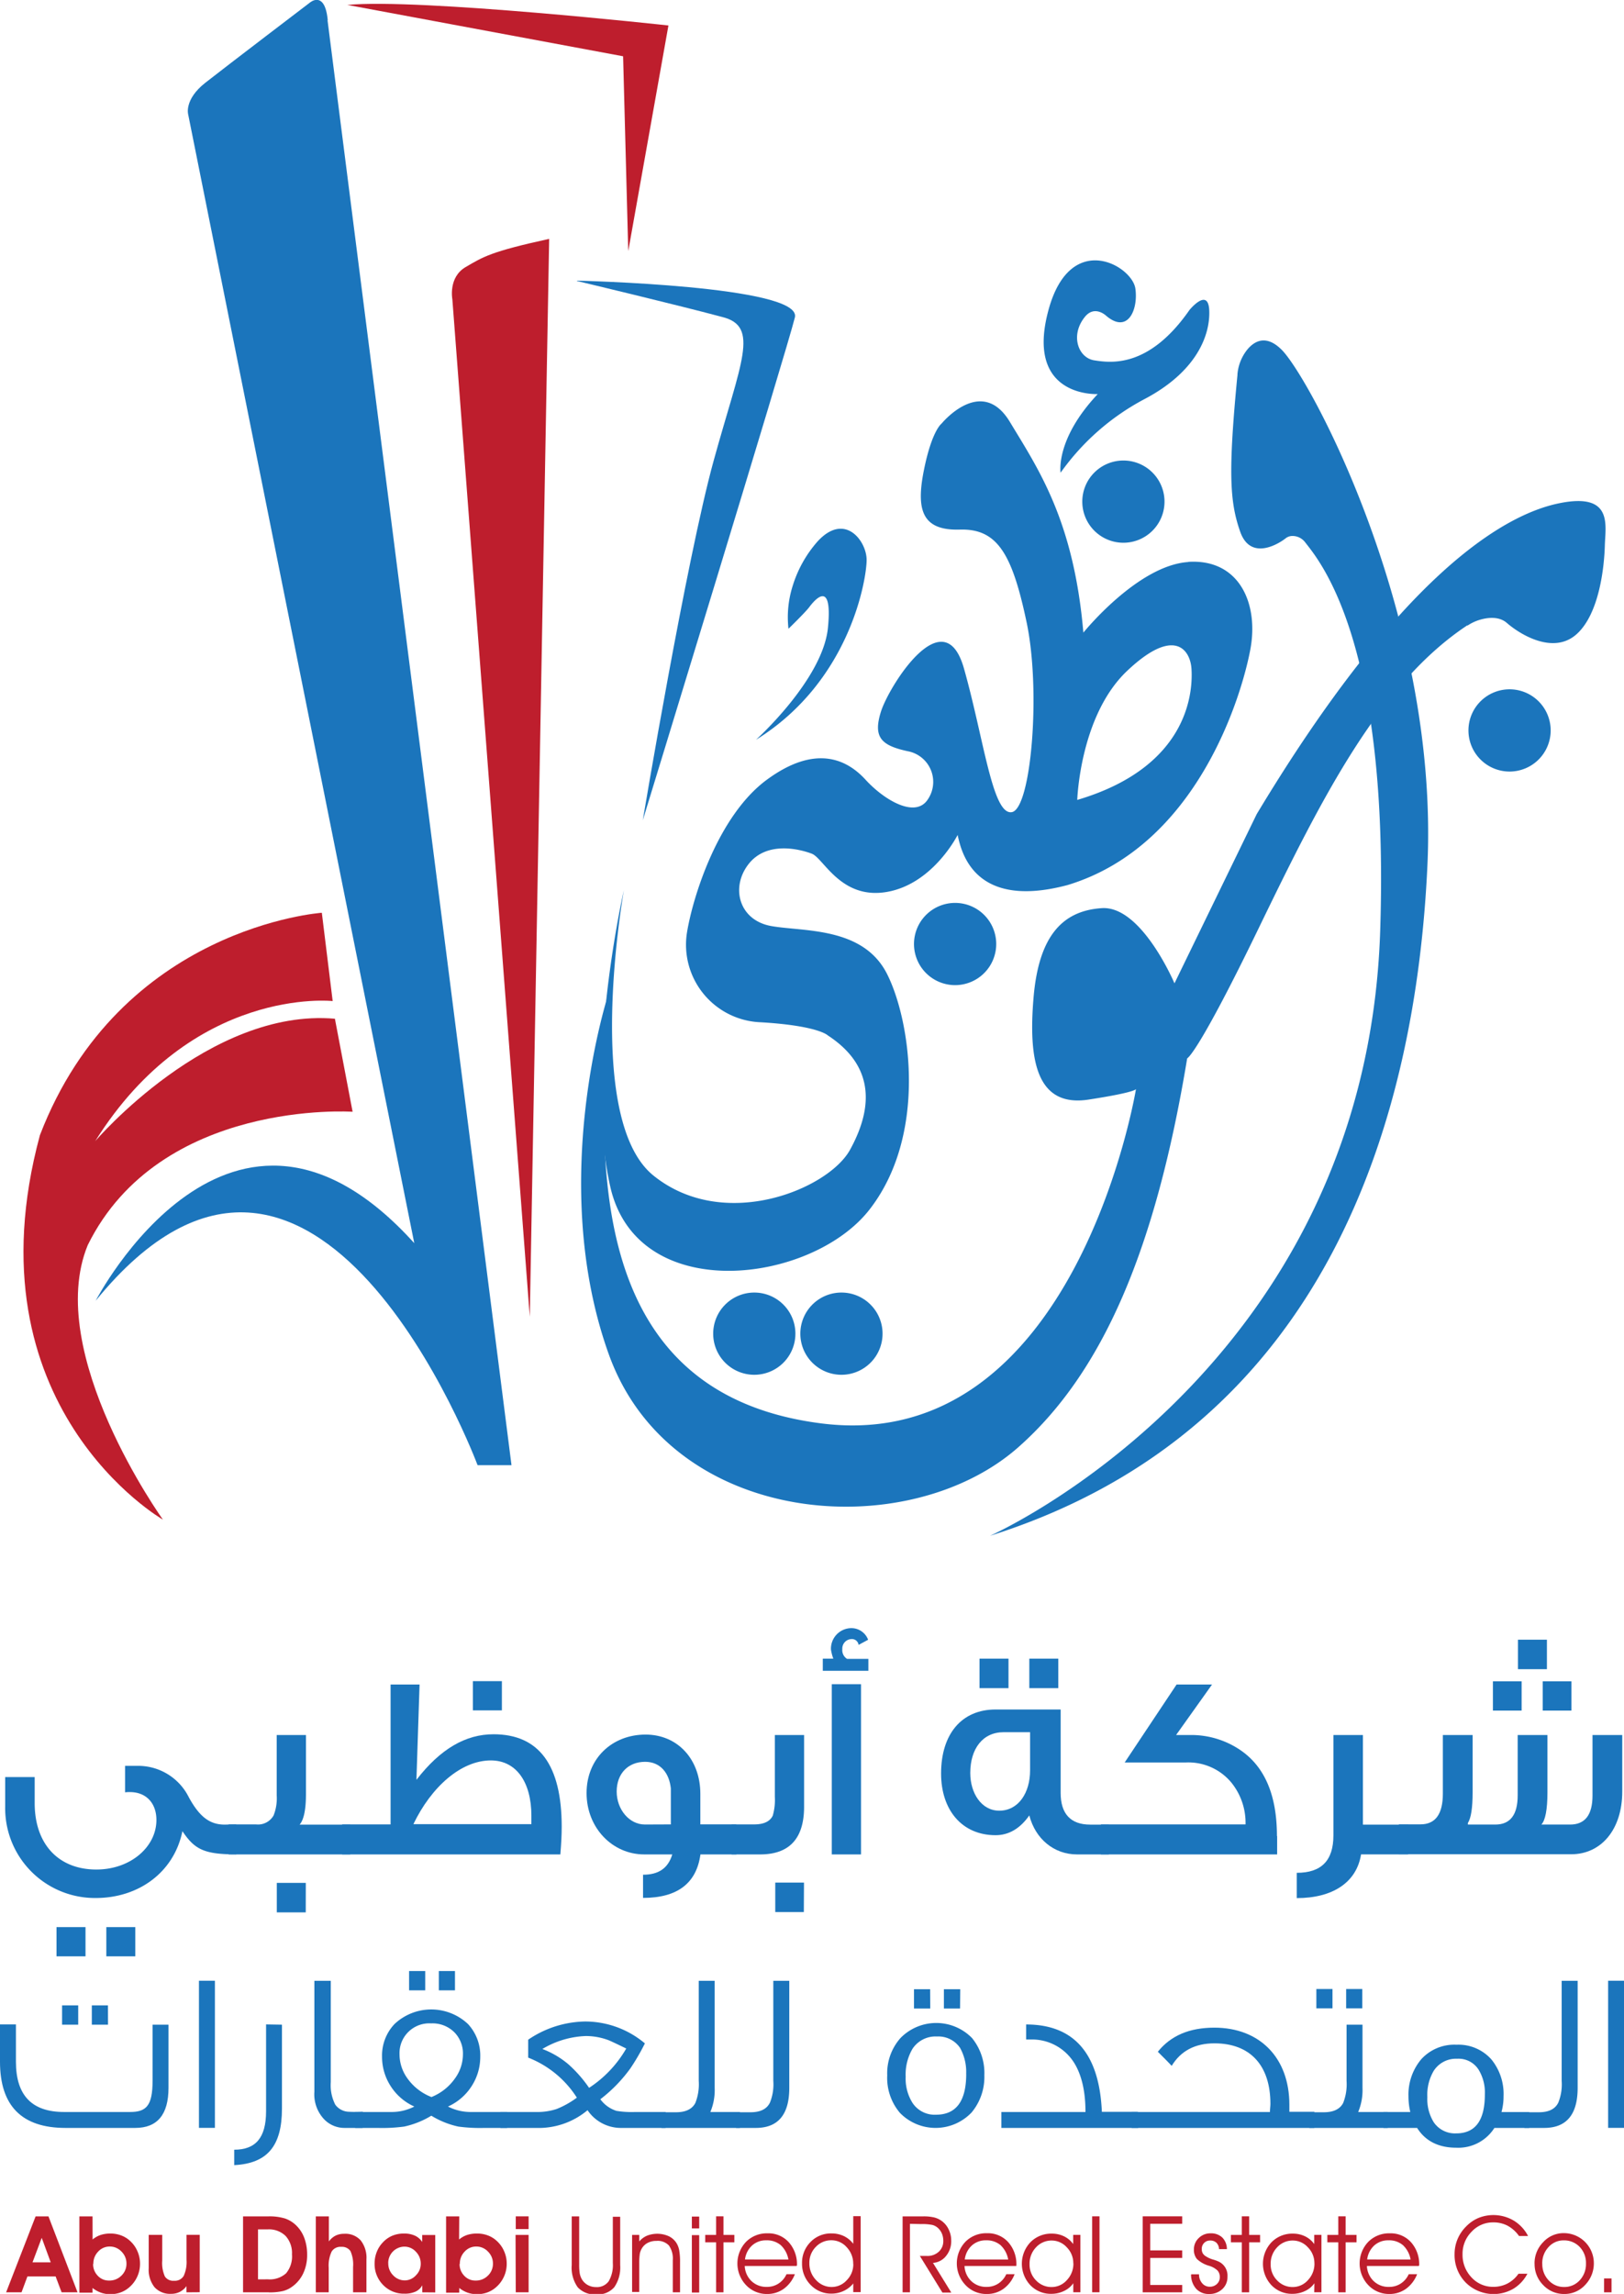 <svg id="Layer_1" data-name="Layer 1" xmlns="http://www.w3.org/2000/svg" xmlns:xlink="http://www.w3.org/1999/xlink" viewBox="0 0 316.04 446.36"><defs><clipPath id="clip-path" transform="translate(-139.13 -180.39)"><rect width="595.28" height="841.89" fill="none"/></clipPath></defs><title>ADURE_LOGO</title><g clip-path="url(#clip-path)"><path d="M440.9,322.52a8,8,0,1,1-8-8,8,8,0,0,1,8,8" transform="translate(-139.13 -180.39)" fill="#1b75bc"/><path d="M365.75,278a8,8,0,1,1-8-8,8,8,0,0,1,8,8" transform="translate(-139.13 -180.39)" fill="#1b75bc"/><path d="M333,364.08a8,8,0,1,1-8-8,8,8,0,0,1,8,8" transform="translate(-139.13 -180.39)" fill="#1b75bc"/><path d="M310.88,439.9a8,8,0,1,1-8-8,8,8,0,0,1,8,8" transform="translate(-139.13 -180.39)" fill="#1b75bc"/><path d="M293.92,439.9a8,8,0,1,1-8-8,8,8,0,0,1,8,8" transform="translate(-139.13 -180.39)" fill="#1b75bc"/><path d="M379.94,253.26a8.88,8.88,0,0,1,1.94-4.87c1.41-1.68,3.65-2.91,6.61,0,5.38,5.21,30.65,51.71,28.43,100.26s-19.07,109.74-85.13,130.58c0,0,73.1-32.31,75.93-117.61,1.86-56.25-11.79-72.08-14.58-75.68a3.1,3.1,0,0,0-2.52-1.26,2.14,2.14,0,0,0-1.29.45c-1.16.94-6.82,4.6-8.87-1.33-2-5.75-2.36-11.35-.51-30.5" transform="translate(-139.13 -180.39)" fill="#1b75bc"/><path d="M424.75,302.1a8.74,8.74,0,0,1,2.37-1.11c1.49-.44,3.71-.73,5.26.62,2.55,2.22,9,6.21,13.52,2.22s5.43-13.3,5.54-17.29,1.66-10.42-9-8.2-30.65,13.75-58.75,60.47l-16,32.92s-6.4-15.13-14.13-14.63-12.3,5.49-13.3,17.46.5,21.37,10.73,19.79,9.23-2.16,9.23-2.16-11.64,71.41-61.19,65.18c-48.22-6.07-42.92-55.7-41.43-83.8,0,0-12.11,36.58,0,70.33s58.26,37.17,79.81,18c16.29-14.46,26.6-38.32,32.75-75.57,0,0,2-.67,14.13-25.77,12-24.74,23.22-47.12,40.37-58.48" transform="translate(-139.13 -180.39)" fill="#1b75bc"/><path d="M370.55,240.78s3.74-4.65,3.91.08-2.41,11.89-12.8,17.29a46.8,46.8,0,0,0-16.13,14.22s-1.08-6.48,7.23-15.3c0,0-14.31.79-9.56-16.46,4.27-15.49,16.24-8.53,16.88-4.07.58,4-1.41,8.9-5.65,5.32,0,0-2.24-2.18-4.16.17-2.92,3.58-1.33,8,1.83,8.48s10.56,1.58,18.46-9.73" transform="translate(-139.13 -180.39)" fill="#1b75bc"/><path d="M292.57,302.72a20.13,20.13,0,0,1,.85-8.42,23.48,23.48,0,0,1,4.8-8.54c5.32-5.82,9.56-.08,9.56,3.58s-3.16,23.61-21.53,35c0,0,13-11.72,14-21.78s-2.91-5-3.66-4-4,4.16-4,4.16" transform="translate(-139.13 -180.39)" fill="#1b75bc"/><path d="M370.36,289.75c-9.87.67-20.4,13.74-20.4,13.74-1.88-21.84-8.76-31.81-14.3-41s-13.3.33-13.3.33-1.89,1.33-3.44,9.09-.33,11.75,7,11.53,10.2,4.77,13,18.07.89,36.25-2.88,36.91-5.43-14.19-9.31-27.93-14.63,3.44-16.18,8.42.11,6.54,5.21,7.65a6.07,6.07,0,0,1,3.66,9.75c-2.55,3.1-8.31-.33-11.86-4.21s-9.64-7-19.18,0S273.92,355,272.81,361.91a15.1,15.1,0,0,0,14.41,17.4c11.2.67,13,2.55,13,2.55,9.53,6.21,8.54,14.63,4.32,22.28s-24.5,16.07-38.24,5-5.76-55.53-5.76-55.53-7.87,34.36-2.66,57.64,39.13,19,50.43,4.54,8.09-36.69,3.44-45.89-16.18-8.2-22.5-9.31-8-7.54-4.43-12.08,10-2.88,12.3-2,5.65,9,14.63,7.43,13.74-11.08,13.74-11.08c.78,3.66,3.44,14.52,21.39,9.75,25.27-7.65,33.92-36.91,35.58-45.89s-2.22-17.62-12.08-17m-21.61,46.33s.5-16.4,9.7-25.11,12.3-4.1,12.53-.39.06,18.9-22.22,25.49" transform="translate(-139.13 -180.39)" fill="#1b75bc"/><path d="M251.42,235s43.9,1,42.4,7.15S264.22,340,264.22,340s8.48-50.71,13.8-70,9-26.1,1.66-27.93c-9.31-2.49-28.27-7-28.27-7" transform="translate(-139.13 -180.39)" fill="#1b75bc"/><path d="M246,226.9l-3.77,209.72-15.07-198s-.83-4.27,2.58-6.26,4.85-3,16.27-5.49" transform="translate(-139.13 -180.39)" fill="#be1e2d"/><path d="M206.69,181.34l53.7,10,1,37.91,7.82-43.9s-48.38-5.32-62.52-4" transform="translate(-139.13 -180.39)" fill="#be1e2d"/><path d="M202.87,184.33l35.8,281.16h-6.6s-31.54-84.52-74.32-32c0,0,26.27-50.77,62-11.2l-44-219.64s-.83-2.88,3.33-6.15,20.39-15.63,20.39-15.63,2.88-2.44,3.44,3.44" transform="translate(-139.13 -180.39)" fill="#1b75bc"/><path d="M204.31,378.65l3.44,18.07s-37.47-2.55-51.54,25.94c-8.65,21,14.63,53.43,14.63,53.43s-38.24-21.95-23.94-74.82C162.52,360.69,201.76,358,201.76,358l2.11,17.18s-27.27-3-46.22,27.27c0,0,22.17-26,46.67-23.83" transform="translate(-139.13 -180.39)" fill="#be1e2d"/><path d="M185.09,535.38v5.84c-6.3,0-8.1-1-10.46-4.51-1.64,8-8.51,13-16.86,13a17.47,17.47,0,0,1-17.63-17.79v-5.74h5.74v5.07c0,7.95,4.61,12.92,12,12.92,6.66,0,11.69-4.41,11.69-9.64,0-3.18-1.9-5.43-5.18-5.43a5.6,5.6,0,0,0-.92.05V524h2.25a11,11,0,0,1,10.15,6.1c2.1,3.85,4.1,5.33,7,5.33Zm-29.32,25.68h-5.64v-5.69h5.64Zm9.69,0h-5.64v-5.69h5.64Z" transform="translate(-139.13 -180.39)" fill="#1b75bc"/><path d="M207.29,541.23H183.61v-5.84h5.33a3.48,3.48,0,0,0,3.43-1.74,9,9,0,0,0,.61-3.89V518h5.69v11.48c0,3-.41,5-1.23,5.95h9.84Zm-8.66,11.28H193v-5.74h5.64Z" transform="translate(-139.13 -180.39)" fill="#1b75bc"/><path d="M248.19,541.23H205.71v-5.84h9.43V508.17h5.64l-.61,18.55c4.71-6.1,9.64-8.87,15-8.87,8.87,0,13.27,6,13.27,18,0,1.69-.1,3.43-.26,5.33m-5.64-5.84v-1.64c0-6.51-2.92-10.76-7.89-10.76-5.79,0-11.58,5.13-15.07,12.4Zm-5.74-22.14h-5.64v-5.69h5.64Z" transform="translate(-139.13 -180.39)" fill="#1b75bc"/><path d="M282.44,541.23h-7c-.77,5.64-4.51,8.46-11.17,8.46v-4.51c3,0,4.87-1.23,5.69-3.95H264.5c-6.2,0-11.22-5.18-11.22-11.94s5-11.38,11.48-11.38c6.25,0,10.66,4.82,10.66,11.53v5.94h7Zm-12.76-5.84v-7c-.31-3-2.05-5.18-5-5.18-3.38,0-5.54,2.36-5.54,5.79s2.41,6.41,5.49,6.41Z" transform="translate(-139.13 -180.39)" fill="#1b75bc"/><path d="M295.61,531.95c0,6.2-2.87,9.28-8.56,9.28h-5.54v-5.84h4.36c1.9,0,3.08-.56,3.64-1.69a11.15,11.15,0,0,0,.41-3.69V518h5.69Zm-.05,20.5H290v-5.74h5.59Z" transform="translate(-139.13 -180.39)" fill="#1b75bc"/><path d="M308.12,505.5h-8.87v-2.36h2.05a8.71,8.71,0,0,1-.46-1.79,4,4,0,0,1,4-4.15,3.47,3.47,0,0,1,3.23,2.26l-1.85,1a1.31,1.31,0,0,0-1.43-1.13,1.84,1.84,0,0,0-1.74,1.95,2,2,0,0,0,.92,1.9h4.15Zm-1.43,35.73H301V508.11h5.69Z" transform="translate(-139.13 -180.39)" fill="#1b75bc"/><path d="M354.92,541.23h-6.2c-4.46,0-8.1-3-9.28-7.59-1.79,2.56-4,3.85-6.56,3.85-6.56,0-10.61-4.92-10.61-12,0-7.69,4-12.46,10.61-12.46h12.66v16.25c0,4,1.9,6.15,5.74,6.15h3.64Zm-15.33-16.35v-7.43h-5.18c-4,0-6.46,3.18-6.46,7.94,0,3.95,2.2,7.33,5.64,7.33,3.74,0,6-3.48,6-7.84m-4.2-16h-5.64v-5.74h5.64Zm9.69,0h-5.64v-5.74h5.64Z" transform="translate(-139.13 -180.39)" fill="#1b75bc"/><path d="M387.67,537.64v3.59H353.38v-5.84h28.14a12.46,12.46,0,0,0-2.77-8.15,10.87,10.87,0,0,0-8.87-3.9H358l10.1-15.17H375L368,518h2.51a17,17,0,0,1,9.84,2.82c4.87,3.23,7.28,8.82,7.28,16.86" transform="translate(-139.13 -180.39)" fill="#1b75bc"/><path d="M413.15,541.22H404c-.87,5.48-5.54,8.51-12.51,8.51v-4.92c4.77,0,7.13-2.36,7.13-7.28V518h5.74v17.43h8.82Z" transform="translate(-139.13 -180.39)" fill="#1b75bc"/><path d="M411.36,535.38h4.2c2.92,0,4.36-2,4.36-6V518h5.79v11.17c0,3-.31,5-.92,5.94v.31h5.33c2.92,0,4.36-1.9,4.36-5.69V518h5.79v11.17c0,3.33-.41,5.43-1.18,6.25h5.59c2.92,0,4.36-1.9,4.36-5.64V518h5.79V529c0,7.38-4.1,12.2-9.94,12.2H411.36Zm18.3-27.83h5.59v5.69h-5.59Zm4.87-8.1h5.64v5.74h-5.64Zm4.82,8.1h5.59v5.69h-5.59Z" transform="translate(-139.13 -180.39)" fill="#1b75bc"/><path d="M171.92,574.36v12.3c0,5.18-2.17,7.79-6.46,7.79H151.87q-12.74,0-12.74-12.88v-7.26h3.1v7.26c0,6.59,3.14,9.78,9.38,9.78h12.83c3.14,0,4.38-1.19,4.38-6.06V574.36Zm-17.57,0h-3.14v-3.76h3.14Zm5.8,0H157v-3.76h3.14Z" transform="translate(-139.13 -180.39)" fill="#1b75bc"/><rect x="38.72" y="385.42" width="3.1" height="28.63" fill="#1b75bc"/><path d="M194,574.36v16.33c0,7.21-2.79,10.67-9.29,11v-3c4.12,0,6.2-2.26,6.2-7.48v-16.9Z" transform="translate(-139.13 -180.39)" fill="#1b75bc"/><path d="M209.71,594.45h-3.5a5.47,5.47,0,0,1-4-1.68,7.06,7.06,0,0,1-1.9-5.35V565.82h3.19v19.73a8.32,8.32,0,0,0,.88,4.38,3.39,3.39,0,0,0,2.52,1.37,27.86,27.86,0,0,0,2.83,0Z" transform="translate(-139.13 -180.39)" fill="#1b75bc"/><path d="M237.81,594.45h-4.38a32,32,0,0,1-5.09-.26,16.86,16.86,0,0,1-5.27-2.12,17,17,0,0,1-5.31,2.12,32.23,32.23,0,0,1-5.13.26h-4.38v-3.1h7a9.69,9.69,0,0,0,4.51-1.06,10.63,10.63,0,0,1-4.69-4.11,10.46,10.46,0,0,1-1.59-5.58,8.89,8.89,0,0,1,2.43-6.37,10.43,10.43,0,0,1,14.29,0,9,9,0,0,1,2.39,6.37,10.46,10.46,0,0,1-1.59,5.58,10.62,10.62,0,0,1-4.69,4.11,9.7,9.7,0,0,0,4.51,1.06h7Zm-14.74-6a10.26,10.26,0,0,0,4.6-3.63,8,8,0,0,0,1.55-4.65,5.89,5.89,0,0,0-1.59-4.25,6,6,0,0,0-4.6-1.81,5.79,5.79,0,0,0-6.15,6,8,8,0,0,0,1.5,4.65,10.31,10.31,0,0,0,4.69,3.67m-1.19-20.75h-3.14v-3.76h3.14Zm5.79,0h-3.14v-3.76h3.14Z" transform="translate(-139.13 -180.39)" fill="#1b75bc"/><path d="M268.65,594.45h-8.59a7.82,7.82,0,0,1-6.59-3.45,14.82,14.82,0,0,1-10,3.45h-6.95v-3.1h6.86a12.18,12.18,0,0,0,4.07-.58,17.56,17.56,0,0,0,3.94-2.21,19.74,19.74,0,0,0-9.47-7.79l0-3.49A20.18,20.18,0,0,1,253,573.74,18.08,18.08,0,0,1,264.63,578a42.5,42.5,0,0,1-2.83,4.87,28.78,28.78,0,0,1-5.84,6,6.21,6.21,0,0,0,3.14,2.26,17.9,17.9,0,0,0,3.58.22h6ZM261,579c-1.9-.93-3.05-1.46-3.36-1.59a12.54,12.54,0,0,0-4.51-.84,17.64,17.64,0,0,0-8.45,2.52,17.34,17.34,0,0,1,5.09,3,25.55,25.55,0,0,1,4,4.56A22.61,22.61,0,0,0,261,579" transform="translate(-139.13 -180.39)" fill="#1b75bc"/><path d="M283.12,594.45H267.86v-3.05h2.83c1.9,0,3.14-.62,3.76-1.81a9.9,9.9,0,0,0,.66-4.29V565.82h3.1v20.84a11,11,0,0,1-.84,4.69h5.75Z" transform="translate(-139.13 -180.39)" fill="#1b75bc"/><path d="M292.73,565.82v20.84c0,5.18-2.17,7.79-6.51,7.79h-3.85v-3.05h2.83c1.9,0,3.14-.62,3.76-1.86a9.52,9.52,0,0,0,.66-4.25V565.82Z" transform="translate(-139.13 -180.39)" fill="#1b75bc"/><path d="M330.69,584.18a10.78,10.78,0,0,1-2.48,7.26,9.68,9.68,0,0,1-13.94.09,10.5,10.5,0,0,1-2.48-7.3,10.32,10.32,0,0,1,2.57-7.26,9.73,9.73,0,0,1,13.94,0,10.79,10.79,0,0,1,2.39,7.26m-3.54-.27a9.62,9.62,0,0,0-1.19-5.09,5.09,5.09,0,0,0-4.47-2.21,5.36,5.36,0,0,0-4.78,2.39,9.9,9.9,0,0,0-1.33,5.44,8.85,8.85,0,0,0,1.33,5.09,5.16,5.16,0,0,0,4.56,2.3c3.94,0,5.89-2.65,5.89-7.92m-7-12.74H317v-3.76h3.14Zm5.8,0h-3.14v-3.76H326Z" transform="translate(-139.13 -180.39)" fill="#1b75bc"/><path d="M360.61,594.45H334v-3.1h16.37c0-3.94-.71-7.12-2.17-9.51a9.66,9.66,0,0,0-8.18-4.6h-1.2v-2.92q14,0,14.74,17h7Z" transform="translate(-139.13 -180.39)" fill="#1b75bc"/><path d="M394.9,594.45H359.37v-3.1h26.9c0-.57.09-1.11.09-1.59,0-7.48-3.94-11.77-10.89-11.77-3.76,0-6.55,1.46-8.32,4.38-.44-.49-1.33-1.37-2.7-2.74,2.52-3.14,6.15-4.69,11-4.69,8.81,0,14.6,5.84,14.6,15v1.37h4.87Z" transform="translate(-139.13 -180.39)" fill="#1b75bc"/><path d="M409.19,594.45H393.93v-3.05h2.83c1.9,0,3.14-.62,3.76-1.81a9.9,9.9,0,0,0,.66-4.29V574.36h3.1v12.3a11,11,0,0,1-.84,4.69h5.75Zm-10.75-23.27H395.3v-3.76h3.14Zm5.8,0H401.1v-3.76h3.14Z" transform="translate(-139.13 -180.39)" fill="#1b75bc"/><path d="M436.72,594.45h-6.77a8.32,8.32,0,0,1-7.43,3.85c-3.41,0-6-1.28-7.61-3.85h-6.55v-3.1h5.22a13.2,13.2,0,0,1-.35-3.05,10.65,10.65,0,0,1,2.48-7.21,8.69,8.69,0,0,1,6.86-2.83,8.56,8.56,0,0,1,6.81,2.88,10.63,10.63,0,0,1,2.35,7.12,11.62,11.62,0,0,1-.4,3.1h5.4Zm-8.63-6.51a8.51,8.51,0,0,0-1.19-4.78,4.6,4.6,0,0,0-4.2-2.17,5.14,5.14,0,0,0-4.56,2.35,9.17,9.17,0,0,0-1.24,5.13,8.53,8.53,0,0,0,1.24,4.87,5,5,0,0,0,4.38,2.17q5.58,0,5.57-7.57" transform="translate(-139.13 -180.39)" fill="#1b75bc"/><path d="M446.15,565.82v20.84c0,5.18-2.17,7.79-6.51,7.79h-3.85v-3.05h2.83c1.9,0,3.14-.62,3.76-1.86a9.54,9.54,0,0,0,.66-4.25V565.82Z" transform="translate(-139.13 -180.39)" fill="#1b75bc"/><rect x="312.95" y="385.42" width="3.1" height="28.63" fill="#1b75bc"/><path d="M144.47,623.34l-1.15,3.1h-3l5.74-14.78h2.5l5.66,14.78h-3.1l-1.17-3.1ZM149,620.6l-1.75-4.76-1.79,4.76Z" transform="translate(-139.13 -180.39)" fill="#be1e2d"/><path d="M157.15,616.16a4.79,4.79,0,0,1,1.56-.88,6.11,6.11,0,0,1,1.93-.28,5.83,5.83,0,0,1,2.1.38,5.23,5.23,0,0,1,1.75,1.1,5.75,5.75,0,0,1,1.4,2,5.91,5.91,0,0,1,.49,2.38,6,6,0,0,1-.54,2.53,6,6,0,0,1-1.55,2.07,5.23,5.23,0,0,1-1.68,1,5.83,5.83,0,0,1-2,.34,5.54,5.54,0,0,1-1.85-.3,5.64,5.64,0,0,1-1.62-.91v.91h-2.56V611.66h2.56Zm.1,4.74a3.21,3.21,0,0,0,.9,2.31,2.91,2.91,0,0,0,2.18.94,3.29,3.29,0,0,0,2.41-.94,3.16,3.16,0,0,0,1-2.35,3.22,3.22,0,0,0-.95-2.33,3.08,3.08,0,0,0-2.29-1,3,3,0,0,0-2.28,1,3.3,3.3,0,0,0-.92,2.38" transform="translate(-139.13 -180.39)" fill="#be1e2d"/><path d="M175.42,626.44v-1.21a3.72,3.72,0,0,1-1.31,1.13,3.68,3.68,0,0,1-1.68.37,4.06,4.06,0,0,1-3.23-1.29,5.46,5.46,0,0,1-1.13-3.71v-6.47h2.63v5a6.4,6.4,0,0,0,.52,3.1,1.94,1.94,0,0,0,1.79.83,2,2,0,0,0,1.86-.93,6.51,6.51,0,0,0,.56-3.17v-4.84H178v11.17Z" transform="translate(-139.13 -180.39)" fill="#be1e2d"/><path d="M191.43,626.44h-5V611.66h4.94a10.39,10.39,0,0,1,3.22.41,5.79,5.79,0,0,1,2.19,1.36,6.59,6.59,0,0,1,1.58,2.46,9.2,9.2,0,0,1,.54,3.24,8.32,8.32,0,0,1-.75,3.6,6.68,6.68,0,0,1-2.18,2.62,5.15,5.15,0,0,1-1.82.85,11.48,11.48,0,0,1-2.7.25m-.18-2.54a4.73,4.73,0,0,0,3.54-1.18,5.14,5.14,0,0,0,1.14-3.68,4.93,4.93,0,0,0-1.24-3.58,4.62,4.62,0,0,0-3.48-1.28h-1.89v9.73Z" transform="translate(-139.13 -180.39)" fill="#be1e2d"/><path d="M203.13,611.66v4.88a3.67,3.67,0,0,1,1.3-1.13,3.72,3.72,0,0,1,1.68-.36,4,4,0,0,1,3.21,1.28,5.47,5.47,0,0,1,1.12,3.7v6.41h-2.6v-4.92a6.45,6.45,0,0,0-.51-3.11,2,2,0,0,0-1.79-.82,2,2,0,0,0-1.87.92,6.35,6.35,0,0,0-.57,3.15v4.78h-2.51V611.66Z" transform="translate(-139.13 -180.39)" fill="#be1e2d"/><path d="M221.31,626.44v-1.37A2.87,2.87,0,0,1,220,626.3a5.12,5.12,0,0,1-2.17.4,5.57,5.57,0,0,1-4.14-1.69,5.76,5.76,0,0,1-1.66-4.2,6,6,0,0,1,.42-2.23,5.62,5.62,0,0,1,1.19-1.86,5.33,5.33,0,0,1,1.85-1.3,5.88,5.88,0,0,1,2.28-.42,5,5,0,0,1,2.1.41,3.34,3.34,0,0,1,1.42,1.23v-1.35h2.54v11.17Zm-6.62-5.68a3.22,3.22,0,0,0,.94,2.36,3.1,3.1,0,0,0,2.29,1,2.94,2.94,0,0,0,2.16-1,3.09,3.09,0,0,0,.93-2.23,3.27,3.27,0,0,0-.94-2.34,3,3,0,0,0-2.2-1,3.18,3.18,0,0,0-3.19,3.2" transform="translate(-139.13 -180.39)" fill="#be1e2d"/><path d="M228.47,616.16a4.79,4.79,0,0,1,1.56-.88A6.11,6.11,0,0,1,232,615a5.83,5.83,0,0,1,2.1.38,5.23,5.23,0,0,1,1.75,1.1,5.75,5.75,0,0,1,1.4,2,5.91,5.91,0,0,1,.49,2.38,6,6,0,0,1-.54,2.53,6,6,0,0,1-1.55,2.07,5.23,5.23,0,0,1-1.68,1,5.83,5.83,0,0,1-2,.34,5.54,5.54,0,0,1-1.85-.3,5.64,5.64,0,0,1-1.62-.91v.91h-2.56V611.66h2.56Zm.1,4.74a3.21,3.21,0,0,0,.9,2.31,2.91,2.91,0,0,0,2.18.94,3.29,3.29,0,0,0,2.41-.94,3.16,3.16,0,0,0,1-2.35,3.22,3.22,0,0,0-.95-2.33,3.08,3.08,0,0,0-2.29-1,3,3,0,0,0-2.28,1,3.3,3.3,0,0,0-.92,2.38" transform="translate(-139.13 -180.39)" fill="#be1e2d"/><path d="M242,614.13H239.5v-2.48H242Zm-2.54,1.14H242v11.17H239.5Z" transform="translate(-139.13 -180.39)" fill="#be1e2d"/><path d="M250.39,611.66h1.45V621a11,11,0,0,0,.09,1.62,3.36,3.36,0,0,0,.29,1,3,3,0,0,0,1.16,1.32,3.21,3.21,0,0,0,1.73.48,2.82,2.82,0,0,0,2.48-1.14,6.23,6.23,0,0,0,.8-3.54v-9h1.43v9.4a6.73,6.73,0,0,1-1.14,4.29,4.2,4.2,0,0,1-3.47,1.41,4.52,4.52,0,0,1-3.65-1.38,6.6,6.6,0,0,1-1.17-4.32Z" transform="translate(-139.13 -180.39)" fill="#be1e2d"/><path d="M262.14,615.27h1.39v1.27a4.12,4.12,0,0,1,1.53-1.13,5.51,5.51,0,0,1,4.17.09,3.65,3.65,0,0,1,1.52,1.31,4.1,4.1,0,0,1,.55,1.41,12.58,12.58,0,0,1,.17,2.38v5.84h-1.41v-6.25a4.42,4.42,0,0,0-.76-2.87,3,3,0,0,0-2.42-.89,3.59,3.59,0,0,0-1.71.39,2.88,2.88,0,0,0-1.16,1.12,3.19,3.19,0,0,0-.37,1,13,13,0,0,0-.11,2v5.43h-1.39Z" transform="translate(-139.13 -180.39)" fill="#be1e2d"/><path d="M275.2,614h-1.43v-2.3h1.43Zm-1.43,1.31h1.43v11.17h-1.43Z" transform="translate(-139.13 -180.39)" fill="#be1e2d"/><polygon points="139.36 446.05 139.36 436.32 137.24 436.32 137.24 434.88 139.36 434.88 139.36 431.26 140.79 431.26 140.79 434.88 142.91 434.88 142.91 436.32 140.79 436.32 140.79 446.05 139.36 446.05" fill="#be1e2d"/><path d="M294.14,621.31H284.06a4.33,4.33,0,0,0,1.32,2.95,4.15,4.15,0,0,0,3,1.12,4.07,4.07,0,0,0,2.26-.65,4.28,4.28,0,0,0,1.55-1.82h1.63a6.4,6.4,0,0,1-2.17,2.85,5.44,5.44,0,0,1-3.23,1,5.52,5.52,0,0,1-4.12-1.74,6.11,6.11,0,0,1,0-8.39,5.69,5.69,0,0,1,4.22-1.67,5.32,5.32,0,0,1,4.11,1.73,6.41,6.41,0,0,1,1.59,4.51Zm-1.58-1.25a5,5,0,0,0-1.49-2.8,4.17,4.17,0,0,0-2.83-.94,4,4,0,0,0-2.75,1,4.39,4.39,0,0,0-1.38,2.73Z" transform="translate(-139.13 -180.39)" fill="#be1e2d"/><path d="M305.18,617v-5.38h1.44v14.78h-1.44v-1.69a5.17,5.17,0,0,1-1.87,1.46,5.51,5.51,0,0,1-2.37.52,5.45,5.45,0,0,1-4.07-1.71,5.78,5.78,0,0,1-1.66-4.18,5.7,5.7,0,0,1,1.64-4.14,5.47,5.47,0,0,1,4.09-1.68,5.54,5.54,0,0,1,2.4.51,5,5,0,0,1,1.83,1.5m0,3.93a4.6,4.6,0,0,0-1.27-3.26,3.94,3.94,0,0,0-3-1.35,4.08,4.08,0,0,0-3,1.28,4.32,4.32,0,0,0-1.26,3.14,4.59,4.59,0,0,0,1.27,3.29A4.07,4.07,0,0,0,301,625.4a3.93,3.93,0,0,0,2.92-1.33,4.36,4.36,0,0,0,1.27-3.11" transform="translate(-139.13 -180.39)" fill="#be1e2d"/><path d="M316.21,613.11v13.33h-1.43V611.66h4a9.06,9.06,0,0,1,2.11.2,4.24,4.24,0,0,1,2.84,2.31,4.88,4.88,0,0,1,.51,2.19,4.49,4.49,0,0,1-1,3,3.53,3.53,0,0,1-2.55,1.35l3.57,5.78h-1.73l-4.39-7.13h1.4a3.2,3.2,0,0,0,2.28-.82,2.76,2.76,0,0,0,.88-2.11,3.64,3.64,0,0,0-.27-1.42,3.15,3.15,0,0,0-.8-1.12,2.55,2.55,0,0,0-1.05-.56,9.65,9.65,0,0,0-2.19-.17Z" transform="translate(-139.13 -180.39)" fill="#be1e2d"/><path d="M336.91,621.31H326.83a4.33,4.33,0,0,0,1.32,2.95,4.15,4.15,0,0,0,3,1.12,4.07,4.07,0,0,0,2.26-.65,4.3,4.3,0,0,0,1.55-1.82h1.62a6.39,6.39,0,0,1-2.17,2.85,5.43,5.43,0,0,1-3.23,1A5.52,5.52,0,0,1,327,625a6.11,6.11,0,0,1,0-8.39,5.69,5.69,0,0,1,4.22-1.67,5.32,5.32,0,0,1,4.11,1.73,6.41,6.41,0,0,1,1.59,4.51Zm-1.58-1.25a5,5,0,0,0-1.49-2.8,4.17,4.17,0,0,0-2.83-.94,4,4,0,0,0-2.75,1,4.4,4.4,0,0,0-1.38,2.73Z" transform="translate(-139.13 -180.39)" fill="#be1e2d"/><path d="M348,624.67a4.57,4.57,0,0,1-1.81,1.51,5.62,5.62,0,0,1-2.46.55,5.47,5.47,0,0,1-4.09-1.68,6.09,6.09,0,0,1,0-8.34,5.64,5.64,0,0,1,4.18-1.69,5.35,5.35,0,0,1,2.37.52,4.73,4.73,0,0,1,1.79,1.51v-1.79h1.4v11.17H348Zm0-3.89a4.34,4.34,0,0,0-1.27-3.1,3.94,3.94,0,0,0-2.92-1.32,4.08,4.08,0,0,0-3.06,1.32,4.58,4.58,0,0,0-1.26,3.29,4.33,4.33,0,0,0,1.26,3.15,4.09,4.09,0,0,0,3,1.29,3.93,3.93,0,0,0,3-1.35,4.62,4.62,0,0,0,1.27-3.27" transform="translate(-139.13 -180.39)" fill="#be1e2d"/><rect x="212.54" y="431.26" width="1.43" height="14.78" fill="#be1e2d"/><polygon points="223.84 437.89 230.06 437.89 230.06 439.36 223.84 439.36 223.84 444.62 230.06 444.62 230.06 446.05 222.38 446.05 222.38 431.26 230.06 431.26 230.06 432.71 223.84 432.71 223.84 437.89" fill="#be1e2d"/><path d="M371,622.93h1.47v0a2.54,2.54,0,0,0,.6,1.73,1.89,1.89,0,0,0,1.48.69,2,2,0,0,0,1.4-.53,1.76,1.76,0,0,0,.56-1.33,1.84,1.84,0,0,0-.44-1.29,4.07,4.07,0,0,0-1.6-.91,5.75,5.75,0,0,1-2.43-1.35,2.82,2.82,0,0,1-.57-1.85,3,3,0,0,1,.95-2.22,3.19,3.19,0,0,1,2.3-.91,3.14,3.14,0,0,1,2.27.81,3.2,3.2,0,0,1,.9,2.26h-1.53a1.79,1.79,0,0,0-.5-1.23,1.7,1.7,0,0,0-1.23-.44,1.58,1.58,0,0,0-1.17.47A1.6,1.6,0,0,0,373,618a1.68,1.68,0,0,0,.19.84,1.77,1.77,0,0,0,.64.61A5.15,5.15,0,0,0,375,620c.52.15.86.27,1,.34a3,3,0,0,1,2,3.08,3.13,3.13,0,0,1-1,2.39,3.58,3.58,0,0,1-2.55.95,3.28,3.28,0,0,1-2.53-1,4.11,4.11,0,0,1-1-2.78" transform="translate(-139.13 -180.39)" fill="#be1e2d"/><polygon points="241.66 446.05 241.66 436.32 239.54 436.32 239.54 434.88 241.66 434.88 241.66 431.26 243.09 431.26 243.09 434.88 245.22 434.88 245.22 436.32 243.09 436.32 243.09 446.05 241.66 446.05" fill="#be1e2d"/><path d="M394.92,624.67a4.55,4.55,0,0,1-1.81,1.51,5.61,5.61,0,0,1-2.46.55,5.47,5.47,0,0,1-4.09-1.68,6.09,6.09,0,0,1,0-8.34,5.64,5.64,0,0,1,4.18-1.69,5.33,5.33,0,0,1,2.36.52,4.73,4.73,0,0,1,1.79,1.51v-1.79h1.4v11.17h-1.4Zm0-3.89a4.34,4.34,0,0,0-1.27-3.1,3.94,3.94,0,0,0-2.92-1.32,4.07,4.07,0,0,0-3.06,1.32,4.57,4.57,0,0,0-1.26,3.29,4.33,4.33,0,0,0,1.26,3.15,4.09,4.09,0,0,0,3,1.29,3.94,3.94,0,0,0,3-1.35,4.62,4.62,0,0,0,1.26-3.27" transform="translate(-139.13 -180.39)" fill="#be1e2d"/><polygon points="260.44 446.05 260.44 436.32 258.31 436.32 258.31 434.88 260.44 434.88 260.44 431.26 261.87 431.26 261.87 434.88 263.99 434.88 263.99 436.32 261.87 436.32 261.87 446.05 260.44 446.05" fill="#be1e2d"/><path d="M415.22,621.31H405.14a4.32,4.32,0,0,0,1.32,2.95,4.14,4.14,0,0,0,3,1.12,4.07,4.07,0,0,0,2.27-.65,4.29,4.29,0,0,0,1.55-1.82h1.63a6.42,6.42,0,0,1-2.17,2.85,5.44,5.44,0,0,1-3.23,1,5.52,5.52,0,0,1-4.12-1.74,6.11,6.11,0,0,1,0-8.39,5.68,5.68,0,0,1,4.22-1.67,5.31,5.31,0,0,1,4.11,1.73,6.4,6.4,0,0,1,1.59,4.51Zm-1.58-1.25a5,5,0,0,0-1.49-2.8,4.17,4.17,0,0,0-2.83-.94,4,4,0,0,0-2.75,1,4.39,4.39,0,0,0-1.38,2.73Z" transform="translate(-139.13 -180.39)" fill="#be1e2d"/><path d="M434.74,615.48a6.55,6.55,0,0,0-2.22-2,5.9,5.9,0,0,0-2.8-.65,5.64,5.64,0,0,0-4.22,1.83,6.06,6.06,0,0,0-1.75,4.35,6.33,6.33,0,0,0,1.74,4.52,5.61,5.61,0,0,0,4.23,1.84,6,6,0,0,0,2.77-.64,6.09,6.09,0,0,0,2.15-1.91h1.73a7.43,7.43,0,0,1-2.72,2.92,7.7,7.7,0,0,1-9.27-1.19,7.62,7.62,0,0,1-2.18-5.55,7.48,7.48,0,0,1,.59-2.94,7.7,7.7,0,0,1,1.73-2.51,7.24,7.24,0,0,1,2.37-1.6,7.81,7.81,0,0,1,6.82.53,7.59,7.59,0,0,1,2.79,3Z" transform="translate(-139.13 -180.39)" fill="#be1e2d"/><path d="M437.76,620.87a5.84,5.84,0,0,1,1.69-4.2,5.36,5.36,0,0,1,4-1.75,5.85,5.85,0,0,1,5.85,5.81,6,6,0,0,1-1.68,4.26,5.39,5.39,0,0,1-4.06,1.77,5.5,5.5,0,0,1-4.11-1.73,5.76,5.76,0,0,1-1.68-4.16m1.5,0a4.53,4.53,0,0,0,1.23,3.23,4,4,0,0,0,3.05,1.3,4,4,0,0,0,3-1.3,4.59,4.59,0,0,0,1.22-3.25,4.49,4.49,0,0,0-1.23-3.25,4.18,4.18,0,0,0-3.13-1.27,3.87,3.87,0,0,0-2.93,1.31,4.56,4.56,0,0,0-1.22,3.24" transform="translate(-139.13 -180.39)" fill="#be1e2d"/><rect x="312.16" y="443.35" width="1.45" height="2.7" fill="#be1e2d"/></g></svg>